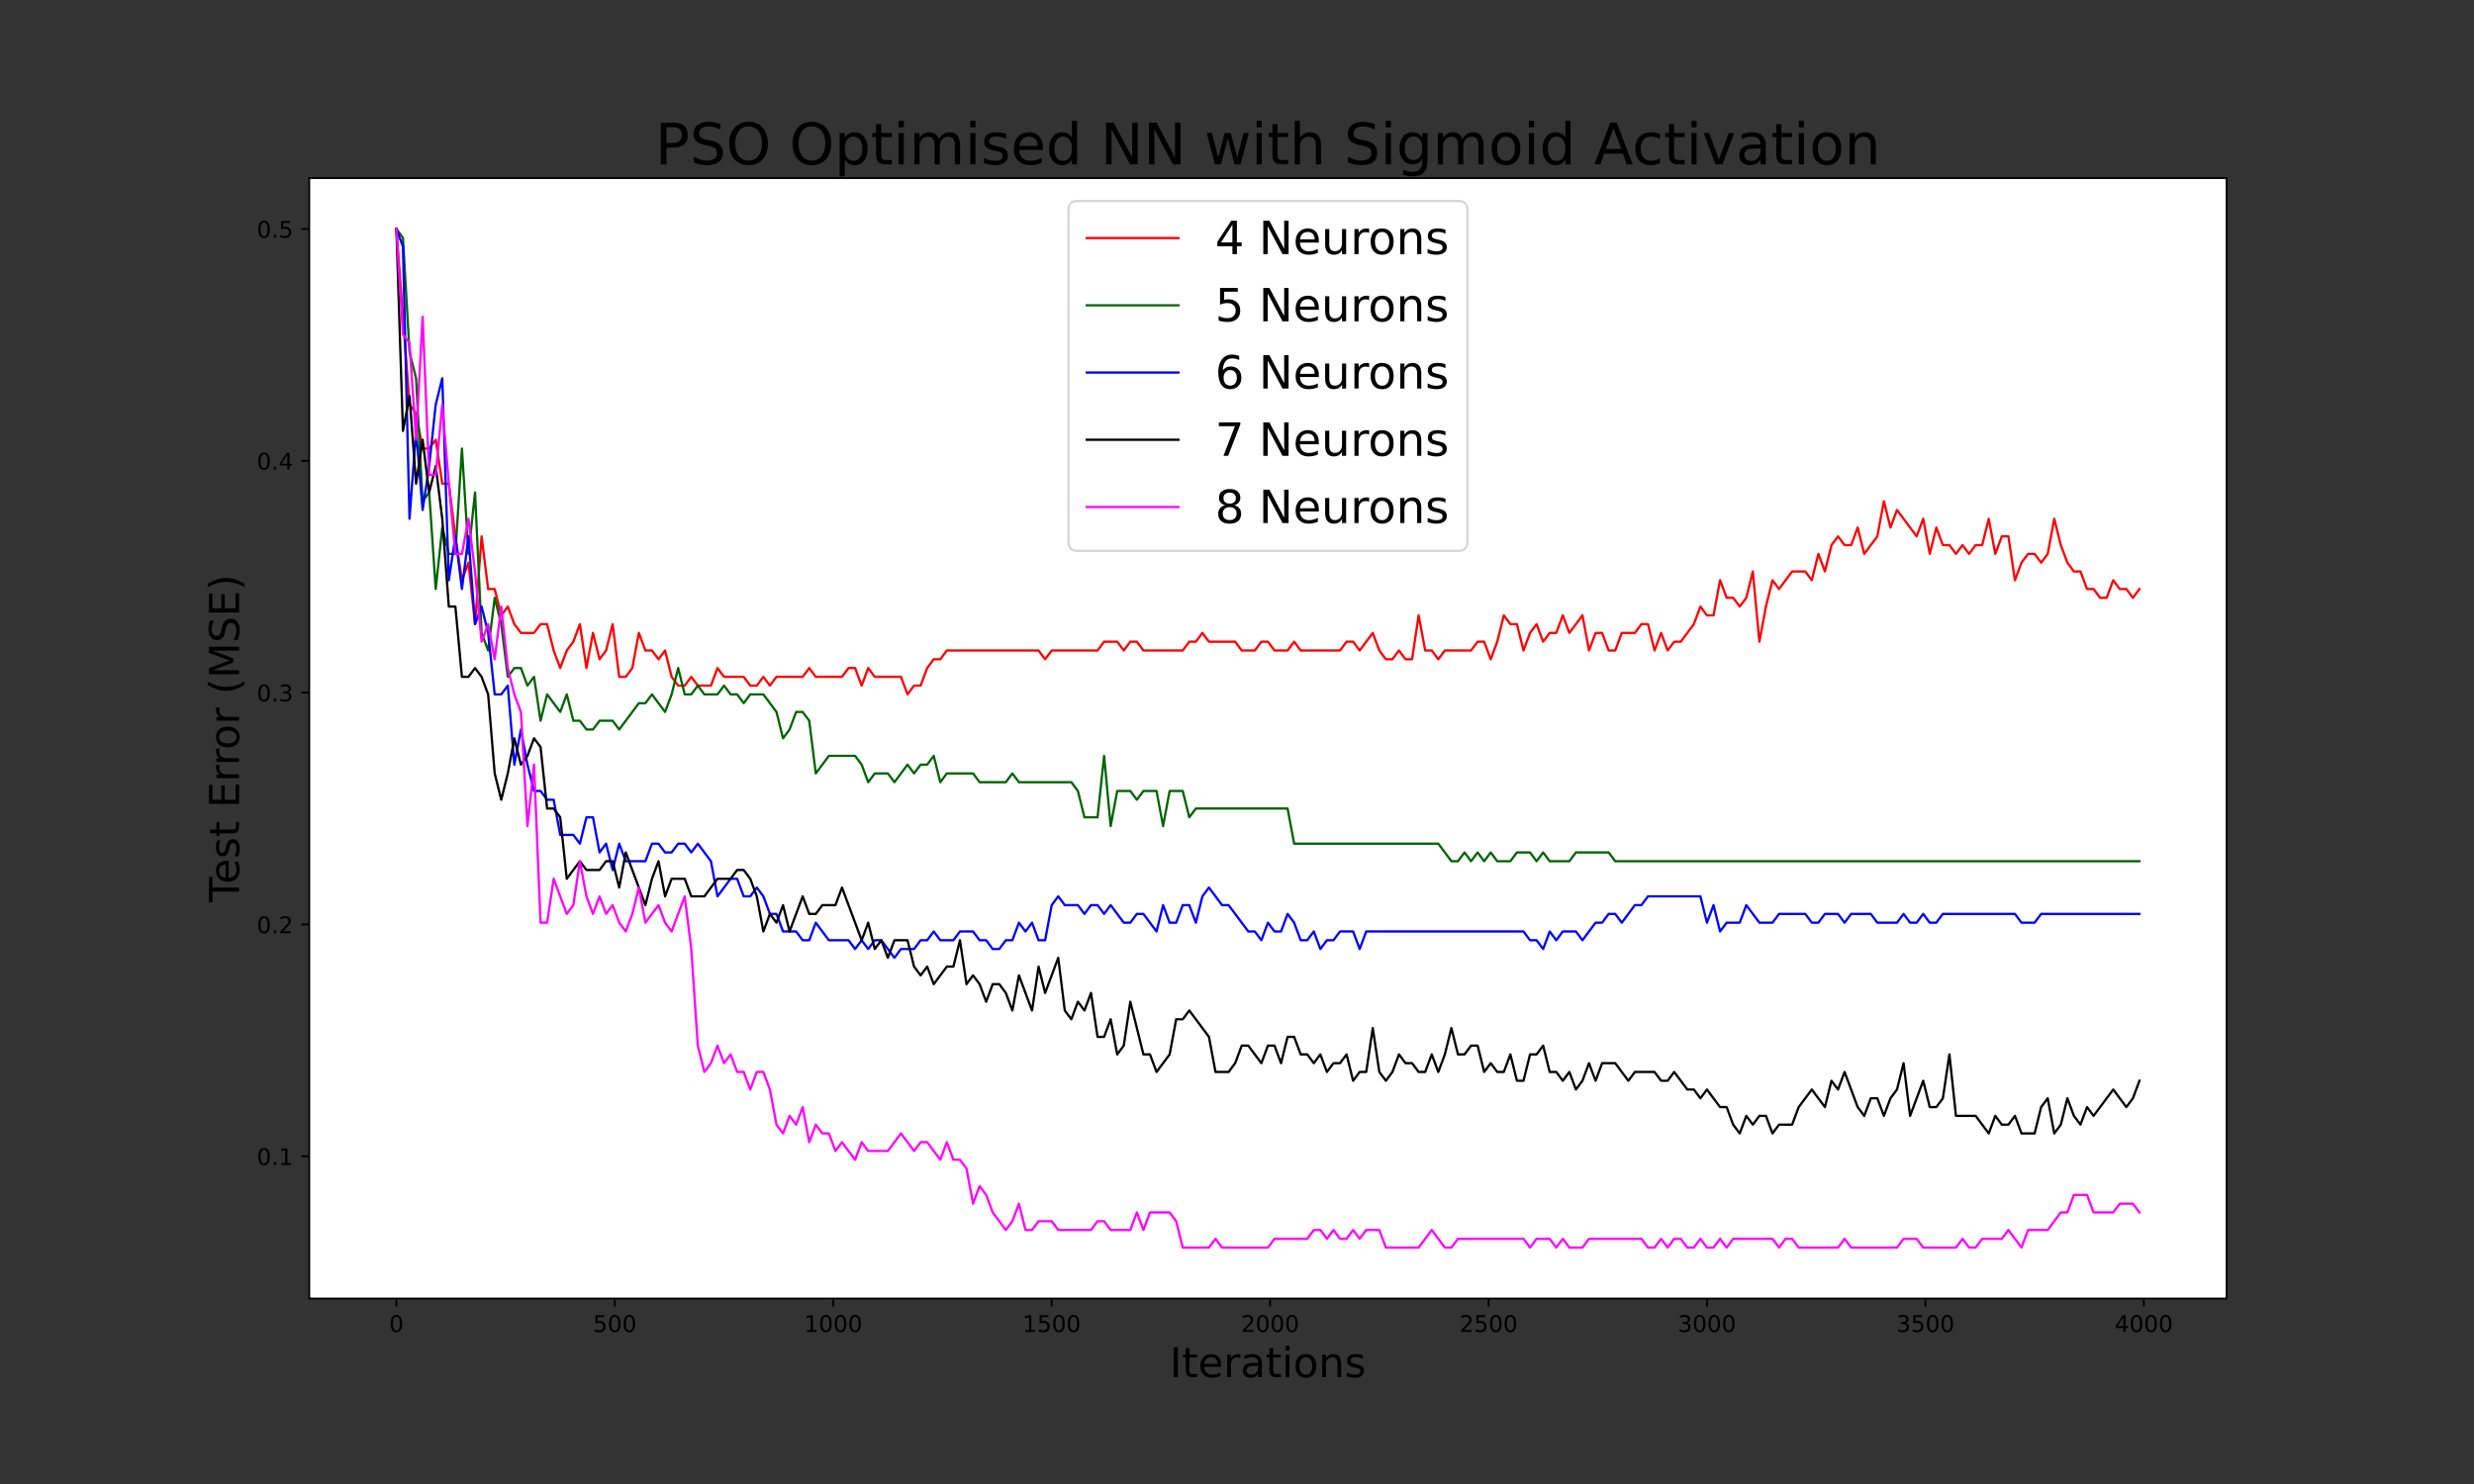 <?xml version="1.0" encoding="utf-8" standalone="no"?>
<!DOCTYPE svg PUBLIC "-//W3C//DTD SVG 1.1//EN"
  "http://www.w3.org/Graphics/SVG/1.1/DTD/svg11.dtd">
<!-- Created with matplotlib (https://matplotlib.org/) -->
<svg height="648pt" version="1.1" viewBox="0 0 1080 648" width="1080pt" xmlns="http://www.w3.org/2000/svg" xmlns:xlink="http://www.w3.org/1999/xlink">
 <rect x="0" y="0" width="1080" height="648" fill="#333333" stroke="none"/>
 <defs>
  <style type="text/css">*{stroke-linecap:butt;stroke-linejoin:round;}</style>
 </defs>
 <g id="figure_1">
  <g id="patch_1">
   <path d="M 0 648 
L 1080 648 
L 1080 0 
L 0 0 
z
" style="fill:none;"/>
  </g>
  <g id="axes_1">
   <g id="patch_2">
    <path d="M 135 567 
L 972 567 
L 972 77.76 
L 135 77.76 
z
" style="fill:#ffffff;"/>
   </g>
   <g id="matplotlib.axis_1">
    <g id="xtick_1">
     <g id="line2d_1">
      <defs>
       <path d="M 0 0 
L 0 3.5 
" id="m82412445c5" style="stroke:#000000;stroke-width:0.8;"/>
      </defs>
      <g>
       <use style="stroke:#000000;stroke-width:0.8;" x="173.045" xlink:href="#m82412445c5" y="567"/>
      </g>
     </g>
     <g id="text_1">
      <!-- 0 -->
      <g transform="translate(169.864 581.598)scale(0.1 -0.1)">
       <defs>
        <path d="M 31.781 66.406 
Q 24.172 66.406 20.328 58.906 
Q 16.5 51.422 16.5 36.375 
Q 16.5 21.391 20.328 13.891 
Q 24.172 6.391 31.781 6.391 
Q 39.453 6.391 43.281 13.891 
Q 47.125 21.391 47.125 36.375 
Q 47.125 51.422 43.281 58.906 
Q 39.453 66.406 31.781 66.406 
z
M 31.781 74.219 
Q 44.047 74.219 50.516 64.516 
Q 56.984 54.828 56.984 36.375 
Q 56.984 17.969 50.516 8.266 
Q 44.047 -1.422 31.781 -1.422 
Q 19.531 -1.422 13.062 8.266 
Q 6.594 17.969 6.594 36.375 
Q 6.594 54.828 13.062 64.516 
Q 19.531 74.219 31.781 74.219 
z
" id="DejaVuSans-48"/>
       </defs>
       <use xlink:href="#DejaVuSans-48"/>
      </g>
     </g>
    </g>
    <g id="xtick_2">
     <g id="line2d_2">
      <g>
       <use style="stroke:#000000;stroke-width:0.8;" x="268.397" xlink:href="#m82412445c5" y="567"/>
      </g>
     </g>
     <g id="text_2">
      <!-- 500 -->
      <g transform="translate(258.854 581.598)scale(0.1 -0.1)">
       <defs>
        <path d="M 10.797 72.906 
L 49.516 72.906 
L 49.516 64.594 
L 19.828 64.594 
L 19.828 46.734 
Q 21.969 47.469 24.109 47.828 
Q 26.266 48.188 28.422 48.188 
Q 40.625 48.188 47.75 41.5 
Q 54.891 34.812 54.891 23.391 
Q 54.891 11.625 47.562 5.094 
Q 40.234 -1.422 26.906 -1.422 
Q 22.312 -1.422 17.547 -0.641 
Q 12.797 0.141 7.719 1.703 
L 7.719 11.625 
Q 12.109 9.234 16.797 8.062 
Q 21.484 6.891 26.703 6.891 
Q 35.156 6.891 40.078 11.328 
Q 45.016 15.766 45.016 23.391 
Q 45.016 31 40.078 35.438 
Q 35.156 39.891 26.703 39.891 
Q 22.75 39.891 18.812 39.016 
Q 14.891 38.141 10.797 36.281 
z
" id="DejaVuSans-53"/>
       </defs>
       <use xlink:href="#DejaVuSans-53"/>
       <use x="63.623" xlink:href="#DejaVuSans-48"/>
       <use x="127.246" xlink:href="#DejaVuSans-48"/>
      </g>
     </g>
    </g>
    <g id="xtick_3">
     <g id="line2d_3">
      <g>
       <use style="stroke:#000000;stroke-width:0.8;" x="363.749" xlink:href="#m82412445c5" y="567"/>
      </g>
     </g>
     <g id="text_3">
      <!-- 1000 -->
      <g transform="translate(351.024 581.598)scale(0.1 -0.1)">
       <defs>
        <path d="M 12.406 8.297 
L 28.516 8.297 
L 28.516 63.922 
L 10.984 60.406 
L 10.984 69.391 
L 28.422 72.906 
L 38.281 72.906 
L 38.281 8.297 
L 54.391 8.297 
L 54.391 0 
L 12.406 0 
z
" id="DejaVuSans-49"/>
       </defs>
       <use xlink:href="#DejaVuSans-49"/>
       <use x="63.623" xlink:href="#DejaVuSans-48"/>
       <use x="127.246" xlink:href="#DejaVuSans-48"/>
       <use x="190.869" xlink:href="#DejaVuSans-48"/>
      </g>
     </g>
    </g>
    <g id="xtick_4">
     <g id="line2d_4">
      <g>
       <use style="stroke:#000000;stroke-width:0.8;" x="459.102" xlink:href="#m82412445c5" y="567"/>
      </g>
     </g>
     <g id="text_4">
      <!-- 1500 -->
      <g transform="translate(446.377 581.598)scale(0.1 -0.1)">
       <use xlink:href="#DejaVuSans-49"/>
       <use x="63.623" xlink:href="#DejaVuSans-53"/>
       <use x="127.246" xlink:href="#DejaVuSans-48"/>
       <use x="190.869" xlink:href="#DejaVuSans-48"/>
      </g>
     </g>
    </g>
    <g id="xtick_5">
     <g id="line2d_5">
      <g>
       <use style="stroke:#000000;stroke-width:0.8;" x="554.454" xlink:href="#m82412445c5" y="567"/>
      </g>
     </g>
     <g id="text_5">
      <!-- 2000 -->
      <g transform="translate(541.729 581.598)scale(0.1 -0.1)">
       <defs>
        <path d="M 19.188 8.297 
L 53.609 8.297 
L 53.609 0 
L 7.328 0 
L 7.328 8.297 
Q 12.938 14.109 22.625 23.891 
Q 32.328 33.688 34.812 36.531 
Q 39.547 41.844 41.422 45.531 
Q 43.312 49.219 43.312 52.781 
Q 43.312 58.594 39.234 62.25 
Q 35.156 65.922 28.609 65.922 
Q 23.969 65.922 18.812 64.312 
Q 13.672 62.703 7.812 59.422 
L 7.812 69.391 
Q 13.766 71.781 18.938 73 
Q 24.125 74.219 28.422 74.219 
Q 39.75 74.219 46.484 68.547 
Q 53.219 62.891 53.219 53.422 
Q 53.219 48.922 51.531 44.891 
Q 49.859 40.875 45.406 35.406 
Q 44.188 33.984 37.641 27.219 
Q 31.109 20.453 19.188 8.297 
z
" id="DejaVuSans-50"/>
       </defs>
       <use xlink:href="#DejaVuSans-50"/>
       <use x="63.623" xlink:href="#DejaVuSans-48"/>
       <use x="127.246" xlink:href="#DejaVuSans-48"/>
       <use x="190.869" xlink:href="#DejaVuSans-48"/>
      </g>
     </g>
    </g>
    <g id="xtick_6">
     <g id="line2d_6">
      <g>
       <use style="stroke:#000000;stroke-width:0.8;" x="649.806" xlink:href="#m82412445c5" y="567"/>
      </g>
     </g>
     <g id="text_6">
      <!-- 2500 -->
      <g transform="translate(637.081 581.598)scale(0.1 -0.1)">
       <use xlink:href="#DejaVuSans-50"/>
       <use x="63.623" xlink:href="#DejaVuSans-53"/>
       <use x="127.246" xlink:href="#DejaVuSans-48"/>
       <use x="190.869" xlink:href="#DejaVuSans-48"/>
      </g>
     </g>
    </g>
    <g id="xtick_7">
     <g id="line2d_7">
      <g>
       <use style="stroke:#000000;stroke-width:0.8;" x="745.158" xlink:href="#m82412445c5" y="567"/>
      </g>
     </g>
     <g id="text_7">
      <!-- 3000 -->
      <g transform="translate(732.433 581.598)scale(0.1 -0.1)">
       <defs>
        <path d="M 40.578 39.312 
Q 47.656 37.797 51.625 33 
Q 55.609 28.219 55.609 21.188 
Q 55.609 10.406 48.188 4.484 
Q 40.766 -1.422 27.094 -1.422 
Q 22.516 -1.422 17.656 -0.516 
Q 12.797 0.391 7.625 2.203 
L 7.625 11.719 
Q 11.719 9.328 16.594 8.109 
Q 21.484 6.891 26.812 6.891 
Q 36.078 6.891 40.938 10.547 
Q 45.797 14.203 45.797 21.188 
Q 45.797 27.641 41.281 31.266 
Q 36.766 34.906 28.719 34.906 
L 20.219 34.906 
L 20.219 43.016 
L 29.109 43.016 
Q 36.375 43.016 40.234 45.922 
Q 44.094 48.828 44.094 54.297 
Q 44.094 59.906 40.109 62.906 
Q 36.141 65.922 28.719 65.922 
Q 24.656 65.922 20.016 65.031 
Q 15.375 64.156 9.812 62.312 
L 9.812 71.094 
Q 15.438 72.656 20.344 73.438 
Q 25.25 74.219 29.594 74.219 
Q 40.828 74.219 47.359 69.109 
Q 53.906 64.016 53.906 55.328 
Q 53.906 49.266 50.438 45.094 
Q 46.969 40.922 40.578 39.312 
z
" id="DejaVuSans-51"/>
       </defs>
       <use xlink:href="#DejaVuSans-51"/>
       <use x="63.623" xlink:href="#DejaVuSans-48"/>
       <use x="127.246" xlink:href="#DejaVuSans-48"/>
       <use x="190.869" xlink:href="#DejaVuSans-48"/>
      </g>
     </g>
    </g>
    <g id="xtick_8">
     <g id="line2d_8">
      <g>
       <use style="stroke:#000000;stroke-width:0.8;" x="840.51" xlink:href="#m82412445c5" y="567"/>
      </g>
     </g>
     <g id="text_8">
      <!-- 3500 -->
      <g transform="translate(827.785 581.598)scale(0.1 -0.1)">
       <use xlink:href="#DejaVuSans-51"/>
       <use x="63.623" xlink:href="#DejaVuSans-53"/>
       <use x="127.246" xlink:href="#DejaVuSans-48"/>
       <use x="190.869" xlink:href="#DejaVuSans-48"/>
      </g>
     </g>
    </g>
    <g id="xtick_9">
     <g id="line2d_9">
      <g>
       <use style="stroke:#000000;stroke-width:0.8;" x="935.862" xlink:href="#m82412445c5" y="567"/>
      </g>
     </g>
     <g id="text_9">
      <!-- 4000 -->
      <g transform="translate(923.137 581.598)scale(0.1 -0.1)">
       <defs>
        <path d="M 37.797 64.312 
L 12.891 25.391 
L 37.797 25.391 
z
M 35.203 72.906 
L 47.609 72.906 
L 47.609 25.391 
L 58.016 25.391 
L 58.016 17.188 
L 47.609 17.188 
L 47.609 0 
L 37.797 0 
L 37.797 17.188 
L 4.891 17.188 
L 4.891 26.703 
z
" id="DejaVuSans-52"/>
       </defs>
       <use xlink:href="#DejaVuSans-52"/>
       <use x="63.623" xlink:href="#DejaVuSans-48"/>
       <use x="127.246" xlink:href="#DejaVuSans-48"/>
       <use x="190.869" xlink:href="#DejaVuSans-48"/>
      </g>
     </g>
    </g>
    <g id="text_10">
     <!-- Iterations -->
     <g transform="translate(510.636 601.355)scale(0.18 -0.18)">
      <defs>
       <path d="M 9.812 72.906 
L 19.672 72.906 
L 19.672 0 
L 9.812 0 
z
" id="DejaVuSans-73"/>
       <path d="M 18.312 70.219 
L 18.312 54.688 
L 36.812 54.688 
L 36.812 47.703 
L 18.312 47.703 
L 18.312 18.016 
Q 18.312 11.328 20.141 9.422 
Q 21.969 7.516 27.594 7.516 
L 36.812 7.516 
L 36.812 0 
L 27.594 0 
Q 17.188 0 13.234 3.875 
Q 9.281 7.766 9.281 18.016 
L 9.281 47.703 
L 2.688 47.703 
L 2.688 54.688 
L 9.281 54.688 
L 9.281 70.219 
z
" id="DejaVuSans-116"/>
       <path d="M 56.203 29.594 
L 56.203 25.203 
L 14.891 25.203 
Q 15.484 15.922 20.484 11.062 
Q 25.484 6.203 34.422 6.203 
Q 39.594 6.203 44.453 7.469 
Q 49.312 8.734 54.109 11.281 
L 54.109 2.781 
Q 49.266 0.734 44.188 -0.344 
Q 39.109 -1.422 33.891 -1.422 
Q 20.797 -1.422 13.156 6.188 
Q 5.516 13.812 5.516 26.812 
Q 5.516 40.234 12.766 48.109 
Q 20.016 56 32.328 56 
Q 43.359 56 49.781 48.891 
Q 56.203 41.797 56.203 29.594 
z
M 47.219 32.234 
Q 47.125 39.594 43.094 43.984 
Q 39.062 48.391 32.422 48.391 
Q 24.906 48.391 20.391 44.141 
Q 15.875 39.891 15.188 32.172 
z
" id="DejaVuSans-101"/>
       <path d="M 41.109 46.297 
Q 39.594 47.172 37.812 47.578 
Q 36.031 48 33.891 48 
Q 26.266 48 22.188 43.047 
Q 18.109 38.094 18.109 28.812 
L 18.109 0 
L 9.078 0 
L 9.078 54.688 
L 18.109 54.688 
L 18.109 46.188 
Q 20.953 51.172 25.484 53.578 
Q 30.031 56 36.531 56 
Q 37.453 56 38.578 55.875 
Q 39.703 55.766 41.062 55.516 
z
" id="DejaVuSans-114"/>
       <path d="M 34.281 27.484 
Q 23.391 27.484 19.188 25 
Q 14.984 22.516 14.984 16.5 
Q 14.984 11.719 18.141 8.906 
Q 21.297 6.109 26.703 6.109 
Q 34.188 6.109 38.703 11.406 
Q 43.219 16.703 43.219 25.484 
L 43.219 27.484 
z
M 52.203 31.203 
L 52.203 0 
L 43.219 0 
L 43.219 8.297 
Q 40.141 3.328 35.547 0.953 
Q 30.953 -1.422 24.312 -1.422 
Q 15.922 -1.422 10.953 3.297 
Q 6 8.016 6 15.922 
Q 6 25.141 12.172 29.828 
Q 18.359 34.516 30.609 34.516 
L 43.219 34.516 
L 43.219 35.406 
Q 43.219 41.609 39.141 45 
Q 35.062 48.391 27.688 48.391 
Q 23 48.391 18.547 47.266 
Q 14.109 46.141 10.016 43.891 
L 10.016 52.203 
Q 14.938 54.109 19.578 55.047 
Q 24.219 56 28.609 56 
Q 40.484 56 46.344 49.844 
Q 52.203 43.703 52.203 31.203 
z
" id="DejaVuSans-97"/>
       <path d="M 9.422 54.688 
L 18.406 54.688 
L 18.406 0 
L 9.422 0 
z
M 9.422 75.984 
L 18.406 75.984 
L 18.406 64.594 
L 9.422 64.594 
z
" id="DejaVuSans-105"/>
       <path d="M 30.609 48.391 
Q 23.391 48.391 19.188 42.75 
Q 14.984 37.109 14.984 27.297 
Q 14.984 17.484 19.156 11.844 
Q 23.344 6.203 30.609 6.203 
Q 37.797 6.203 41.984 11.859 
Q 46.188 17.531 46.188 27.297 
Q 46.188 37.016 41.984 42.703 
Q 37.797 48.391 30.609 48.391 
z
M 30.609 56 
Q 42.328 56 49.016 48.375 
Q 55.719 40.766 55.719 27.297 
Q 55.719 13.875 49.016 6.219 
Q 42.328 -1.422 30.609 -1.422 
Q 18.844 -1.422 12.172 6.219 
Q 5.516 13.875 5.516 27.297 
Q 5.516 40.766 12.172 48.375 
Q 18.844 56 30.609 56 
z
" id="DejaVuSans-111"/>
       <path d="M 54.891 33.016 
L 54.891 0 
L 45.906 0 
L 45.906 32.719 
Q 45.906 40.484 42.875 44.328 
Q 39.844 48.188 33.797 48.188 
Q 26.516 48.188 22.312 43.547 
Q 18.109 38.922 18.109 30.906 
L 18.109 0 
L 9.078 0 
L 9.078 54.688 
L 18.109 54.688 
L 18.109 46.188 
Q 21.344 51.125 25.703 53.562 
Q 30.078 56 35.797 56 
Q 45.219 56 50.047 50.172 
Q 54.891 44.344 54.891 33.016 
z
" id="DejaVuSans-110"/>
       <path d="M 44.281 53.078 
L 44.281 44.578 
Q 40.484 46.531 36.375 47.5 
Q 32.281 48.484 27.875 48.484 
Q 21.188 48.484 17.844 46.438 
Q 14.5 44.391 14.5 40.281 
Q 14.5 37.156 16.891 35.375 
Q 19.281 33.594 26.516 31.984 
L 29.594 31.297 
Q 39.156 29.25 43.188 25.516 
Q 47.219 21.781 47.219 15.094 
Q 47.219 7.469 41.188 3.016 
Q 35.156 -1.422 24.609 -1.422 
Q 20.219 -1.422 15.453 -0.562 
Q 10.688 0.297 5.422 2 
L 5.422 11.281 
Q 10.406 8.688 15.234 7.391 
Q 20.062 6.109 24.812 6.109 
Q 31.156 6.109 34.562 8.281 
Q 37.984 10.453 37.984 14.406 
Q 37.984 18.062 35.516 20.016 
Q 33.062 21.969 24.703 23.781 
L 21.578 24.516 
Q 13.234 26.266 9.516 29.906 
Q 5.812 33.547 5.812 39.891 
Q 5.812 47.609 11.281 51.797 
Q 16.75 56 26.812 56 
Q 31.781 56 36.172 55.266 
Q 40.578 54.547 44.281 53.078 
z
" id="DejaVuSans-115"/>
      </defs>
      <use xlink:href="#DejaVuSans-73"/>
      <use x="29.492" xlink:href="#DejaVuSans-116"/>
      <use x="68.701" xlink:href="#DejaVuSans-101"/>
      <use x="130.225" xlink:href="#DejaVuSans-114"/>
      <use x="171.338" xlink:href="#DejaVuSans-97"/>
      <use x="232.617" xlink:href="#DejaVuSans-116"/>
      <use x="271.826" xlink:href="#DejaVuSans-105"/>
      <use x="299.609" xlink:href="#DejaVuSans-111"/>
      <use x="360.791" xlink:href="#DejaVuSans-110"/>
      <use x="424.17" xlink:href="#DejaVuSans-115"/>
     </g>
    </g>
   </g>
   <g id="matplotlib.axis_2">
    <g id="ytick_1">
     <g id="line2d_10">
      <defs>
       <path d="M 0 0 
L -3.5 0 
" id="mb28e115cfa" style="stroke:#000000;stroke-width:0.8;"/>
      </defs>
      <g>
       <use style="stroke:#000000;stroke-width:0.8;" x="135" xlink:href="#mb28e115cfa" y="504.886"/>
      </g>
     </g>
     <g id="text_11">
      <!-- 0.1 -->
      <g transform="translate(112.097 508.686)scale(0.1 -0.1)">
       <defs>
        <path d="M 10.688 12.406 
L 21 12.406 
L 21 0 
L 10.688 0 
z
" id="DejaVuSans-46"/>
       </defs>
       <use xlink:href="#DejaVuSans-48"/>
       <use x="63.623" xlink:href="#DejaVuSans-46"/>
       <use x="95.41" xlink:href="#DejaVuSans-49"/>
      </g>
     </g>
    </g>
    <g id="ytick_2">
     <g id="line2d_11">
      <g>
       <use style="stroke:#000000;stroke-width:0.8;" x="135" xlink:href="#mb28e115cfa" y="403.664"/>
      </g>
     </g>
     <g id="text_12">
      <!-- 0.2 -->
      <g transform="translate(112.097 407.464)scale(0.1 -0.1)">
       <use xlink:href="#DejaVuSans-48"/>
       <use x="63.623" xlink:href="#DejaVuSans-46"/>
       <use x="95.41" xlink:href="#DejaVuSans-50"/>
      </g>
     </g>
    </g>
    <g id="ytick_3">
     <g id="line2d_12">
      <g>
       <use style="stroke:#000000;stroke-width:0.8;" x="135" xlink:href="#mb28e115cfa" y="302.442"/>
      </g>
     </g>
     <g id="text_13">
      <!-- 0.3 -->
      <g transform="translate(112.097 306.242)scale(0.1 -0.1)">
       <use xlink:href="#DejaVuSans-48"/>
       <use x="63.623" xlink:href="#DejaVuSans-46"/>
       <use x="95.41" xlink:href="#DejaVuSans-51"/>
      </g>
     </g>
    </g>
    <g id="ytick_4">
     <g id="line2d_13">
      <g>
       <use style="stroke:#000000;stroke-width:0.8;" x="135" xlink:href="#mb28e115cfa" y="201.22"/>
      </g>
     </g>
     <g id="text_14">
      <!-- 0.4 -->
      <g transform="translate(112.097 205.019)scale(0.1 -0.1)">
       <use xlink:href="#DejaVuSans-48"/>
       <use x="63.623" xlink:href="#DejaVuSans-46"/>
       <use x="95.41" xlink:href="#DejaVuSans-52"/>
      </g>
     </g>
    </g>
    <g id="ytick_5">
     <g id="line2d_14">
      <g>
       <use style="stroke:#000000;stroke-width:0.8;" x="135" xlink:href="#mb28e115cfa" y="99.998"/>
      </g>
     </g>
     <g id="text_15">
      <!-- 0.5 -->
      <g transform="translate(112.097 103.797)scale(0.1 -0.1)">
       <use xlink:href="#DejaVuSans-48"/>
       <use x="63.623" xlink:href="#DejaVuSans-46"/>
       <use x="95.41" xlink:href="#DejaVuSans-53"/>
      </g>
     </g>
    </g>
    <g id="text_16">
     <!-- Test Error (MSE) -->
     <g transform="translate(104.353 393.944)rotate(-90)scale(0.18 -0.18)">
      <defs>
       <path d="M -0.297 72.906 
L 61.375 72.906 
L 61.375 64.594 
L 35.5 64.594 
L 35.5 0 
L 25.594 0 
L 25.594 64.594 
L -0.297 64.594 
z
" id="DejaVuSans-84"/>
       <path id="DejaVuSans-32"/>
       <path d="M 9.812 72.906 
L 55.906 72.906 
L 55.906 64.594 
L 19.672 64.594 
L 19.672 43.016 
L 54.391 43.016 
L 54.391 34.719 
L 19.672 34.719 
L 19.672 8.297 
L 56.781 8.297 
L 56.781 0 
L 9.812 0 
z
" id="DejaVuSans-69"/>
       <path d="M 31 75.875 
Q 24.469 64.656 21.281 53.656 
Q 18.109 42.672 18.109 31.391 
Q 18.109 20.125 21.312 9.062 
Q 24.516 -2 31 -13.188 
L 23.188 -13.188 
Q 15.875 -1.703 12.234 9.375 
Q 8.594 20.453 8.594 31.391 
Q 8.594 42.281 12.203 53.312 
Q 15.828 64.359 23.188 75.875 
z
" id="DejaVuSans-40"/>
       <path d="M 9.812 72.906 
L 24.516 72.906 
L 43.109 23.297 
L 61.812 72.906 
L 76.516 72.906 
L 76.516 0 
L 66.891 0 
L 66.891 64.016 
L 48.094 14.016 
L 38.188 14.016 
L 19.391 64.016 
L 19.391 0 
L 9.812 0 
z
" id="DejaVuSans-77"/>
       <path d="M 53.516 70.516 
L 53.516 60.891 
Q 47.906 63.578 42.922 64.891 
Q 37.938 66.219 33.297 66.219 
Q 25.25 66.219 20.875 63.094 
Q 16.5 59.969 16.5 54.203 
Q 16.5 49.359 19.406 46.891 
Q 22.312 44.438 30.422 42.922 
L 36.375 41.703 
Q 47.406 39.594 52.656 34.297 
Q 57.906 29 57.906 20.125 
Q 57.906 9.516 50.797 4.047 
Q 43.703 -1.422 29.984 -1.422 
Q 24.812 -1.422 18.969 -0.25 
Q 13.141 0.922 6.891 3.219 
L 6.891 13.375 
Q 12.891 10.016 18.656 8.297 
Q 24.422 6.594 29.984 6.594 
Q 38.422 6.594 43.016 9.906 
Q 47.609 13.234 47.609 19.391 
Q 47.609 24.75 44.312 27.781 
Q 41.016 30.812 33.5 32.328 
L 27.484 33.5 
Q 16.453 35.688 11.516 40.375 
Q 6.594 45.062 6.594 53.422 
Q 6.594 63.094 13.406 68.656 
Q 20.219 74.219 32.172 74.219 
Q 37.312 74.219 42.625 73.281 
Q 47.953 72.359 53.516 70.516 
z
" id="DejaVuSans-83"/>
       <path d="M 8.016 75.875 
L 15.828 75.875 
Q 23.141 64.359 26.781 53.312 
Q 30.422 42.281 30.422 31.391 
Q 30.422 20.453 26.781 9.375 
Q 23.141 -1.703 15.828 -13.188 
L 8.016 -13.188 
Q 14.5 -2 17.703 9.062 
Q 20.906 20.125 20.906 31.391 
Q 20.906 42.672 17.703 53.656 
Q 14.5 64.656 8.016 75.875 
z
" id="DejaVuSans-41"/>
      </defs>
      <use xlink:href="#DejaVuSans-84"/>
      <use x="44.084" xlink:href="#DejaVuSans-101"/>
      <use x="105.607" xlink:href="#DejaVuSans-115"/>
      <use x="157.707" xlink:href="#DejaVuSans-116"/>
      <use x="196.916" xlink:href="#DejaVuSans-32"/>
      <use x="228.703" xlink:href="#DejaVuSans-69"/>
      <use x="291.887" xlink:href="#DejaVuSans-114"/>
      <use x="331.25" xlink:href="#DejaVuSans-114"/>
      <use x="370.113" xlink:href="#DejaVuSans-111"/>
      <use x="431.295" xlink:href="#DejaVuSans-114"/>
      <use x="472.408" xlink:href="#DejaVuSans-32"/>
      <use x="504.195" xlink:href="#DejaVuSans-40"/>
      <use x="543.209" xlink:href="#DejaVuSans-77"/>
      <use x="629.488" xlink:href="#DejaVuSans-83"/>
      <use x="692.965" xlink:href="#DejaVuSans-69"/>
      <use x="756.148" xlink:href="#DejaVuSans-41"/>
     </g>
    </g>
   </g>
   <g id="line2d_15">
    <path clip-path="url(#p830298031b)" d="M 173.045 99.998 
L 178.767 176.682 
L 181.627 180.516 
L 184.488 195.852 
L 187.348 195.852 
L 190.209 192.018 
L 193.069 211.189 
L 195.93 211.189 
L 198.79 234.194 
L 201.651 253.365 
L 204.512 245.697 
L 207.372 272.536 
L 210.233 234.194 
L 213.093 257.199 
L 215.954 257.199 
L 218.814 268.702 
L 221.675 264.867 
L 224.536 272.536 
L 227.396 276.37 
L 233.117 276.37 
L 235.978 272.536 
L 238.838 272.536 
L 241.699 284.038 
L 244.559 291.707 
L 247.42 284.038 
L 250.281 280.204 
L 253.141 272.536 
L 256.002 291.707 
L 258.862 276.37 
L 261.723 287.872 
L 264.583 284.038 
L 267.444 272.536 
L 270.305 295.541 
L 273.165 295.541 
L 276.026 291.707 
L 278.886 276.37 
L 281.747 284.038 
L 284.607 284.038 
L 287.468 287.872 
L 290.328 284.038 
L 293.189 295.541 
L 296.05 299.375 
L 298.91 299.375 
L 301.771 295.541 
L 304.631 299.375 
L 310.352 299.375 
L 313.213 291.707 
L 316.073 295.541 
L 324.655 295.541 
L 327.516 299.375 
L 330.376 299.375 
L 333.237 295.541 
L 336.097 299.375 
L 338.958 295.541 
L 350.4 295.541 
L 353.261 291.707 
L 356.121 295.541 
L 367.564 295.541 
L 370.424 291.707 
L 373.285 291.707 
L 376.145 299.375 
L 379.006 291.707 
L 381.866 295.541 
L 393.309 295.541 
L 396.169 303.209 
L 399.03 299.375 
L 401.89 299.375 
L 404.751 291.707 
L 407.611 287.872 
L 410.472 287.872 
L 413.333 284.038 
L 453.38 284.038 
L 456.241 287.872 
L 459.102 284.038 
L 479.125 284.038 
L 481.986 280.204 
L 487.707 280.204 
L 490.568 284.038 
L 493.428 280.204 
L 496.289 280.204 
L 499.149 284.038 
L 516.313 284.038 
L 519.173 280.204 
L 522.034 280.204 
L 524.894 276.37 
L 527.755 280.204 
L 539.197 280.204 
L 542.058 284.038 
L 547.779 284.038 
L 550.639 280.204 
L 553.5 280.204 
L 556.361 284.038 
L 562.082 284.038 
L 564.942 280.204 
L 567.803 284.038 
L 584.966 284.038 
L 587.827 280.204 
L 590.687 280.204 
L 593.548 284.038 
L 599.269 276.37 
L 602.13 284.038 
L 604.99 287.872 
L 607.851 287.872 
L 610.711 284.038 
L 613.572 287.872 
L 616.432 287.872 
L 619.293 268.702 
L 622.153 284.038 
L 625.014 284.038 
L 627.875 287.872 
L 630.735 284.038 
L 642.177 284.038 
L 645.038 280.204 
L 647.898 280.204 
L 650.759 287.872 
L 653.62 280.204 
L 656.48 268.702 
L 659.341 272.536 
L 662.201 272.536 
L 665.062 284.038 
L 667.922 276.37 
L 670.783 272.536 
L 673.644 280.204 
L 676.504 276.37 
L 679.365 276.37 
L 682.225 268.702 
L 685.086 276.37 
L 690.807 268.702 
L 693.667 284.038 
L 696.528 276.37 
L 699.389 276.37 
L 702.249 284.038 
L 705.11 284.038 
L 707.97 276.37 
L 713.691 276.37 
L 716.552 272.536 
L 719.413 272.536 
L 722.273 284.038 
L 725.134 276.37 
L 727.994 284.038 
L 730.855 280.204 
L 733.715 280.204 
L 739.436 272.536 
L 742.297 264.867 
L 745.158 268.702 
L 748.018 268.702 
L 750.879 253.365 
L 753.739 261.033 
L 756.6 261.033 
L 759.46 264.867 
L 762.321 261.033 
L 765.181 249.531 
L 768.042 280.204 
L 770.903 264.867 
L 773.763 253.365 
L 776.624 257.199 
L 782.345 249.531 
L 788.066 249.531 
L 790.927 253.365 
L 793.787 241.862 
L 796.648 249.531 
L 799.508 238.028 
L 802.369 234.194 
L 805.229 238.028 
L 808.09 238.028 
L 810.95 230.36 
L 813.811 241.862 
L 819.532 234.194 
L 822.393 218.857 
L 825.253 230.36 
L 828.114 222.692 
L 836.695 234.194 
L 839.556 226.526 
L 842.417 241.862 
L 845.277 230.36 
L 848.138 238.028 
L 850.998 238.028 
L 853.859 241.862 
L 856.719 238.028 
L 859.58 241.862 
L 862.441 238.028 
L 865.301 238.028 
L 868.162 226.526 
L 871.022 241.862 
L 873.883 234.194 
L 876.743 234.194 
L 879.604 253.365 
L 882.464 245.697 
L 885.325 241.862 
L 888.186 241.862 
L 891.046 245.697 
L 893.907 241.862 
L 896.767 226.526 
L 899.628 238.028 
L 902.488 245.697 
L 905.349 249.531 
L 908.21 249.531 
L 911.07 257.199 
L 913.931 257.199 
L 916.791 261.033 
L 919.652 261.033 
L 922.512 253.365 
L 925.373 257.199 
L 928.233 257.199 
L 931.094 261.033 
L 933.955 257.199 
L 933.955 257.199 
" style="fill:none;stroke:#ff0000;stroke-linecap:square;"/>
   </g>
   <g id="line2d_16">
    <path clip-path="url(#p830298031b)" d="M 173.045 99.998 
L 175.906 103.832 
L 178.767 153.677 
L 181.627 165.179 
L 184.488 218.857 
L 187.348 215.023 
L 190.209 257.199 
L 193.069 230.36 
L 195.93 241.862 
L 198.79 241.862 
L 201.651 195.852 
L 204.512 241.862 
L 207.372 215.023 
L 210.233 276.37 
L 213.093 284.038 
L 215.954 261.033 
L 218.814 272.536 
L 221.675 295.541 
L 224.536 291.707 
L 227.396 291.707 
L 230.257 299.375 
L 233.117 295.541 
L 235.978 314.712 
L 238.838 303.209 
L 244.559 310.877 
L 247.42 303.209 
L 250.281 314.712 
L 253.141 314.712 
L 256.002 318.546 
L 258.862 318.546 
L 261.723 314.712 
L 267.444 314.712 
L 270.305 318.546 
L 278.886 307.043 
L 281.747 307.043 
L 284.607 303.209 
L 290.328 310.877 
L 293.189 303.209 
L 296.05 291.707 
L 298.91 303.209 
L 301.771 303.209 
L 304.631 299.375 
L 307.492 303.209 
L 313.213 303.209 
L 316.073 299.375 
L 318.934 303.209 
L 321.795 303.209 
L 324.655 307.043 
L 327.516 303.209 
L 333.237 303.209 
L 338.958 310.877 
L 341.819 322.38 
L 344.679 318.546 
L 347.54 310.877 
L 350.4 310.877 
L 353.261 314.712 
L 356.121 337.717 
L 361.842 330.048 
L 373.285 330.048 
L 376.145 333.883 
L 379.006 341.551 
L 381.866 337.717 
L 387.587 337.717 
L 390.448 341.551 
L 396.169 333.883 
L 399.03 337.717 
L 401.89 333.883 
L 404.751 333.883 
L 407.611 330.048 
L 410.472 341.551 
L 413.333 337.717 
L 424.775 337.717 
L 427.635 341.551 
L 439.078 341.551 
L 441.938 337.717 
L 444.799 341.551 
L 467.683 341.551 
L 470.544 345.385 
L 473.404 356.888 
L 479.125 356.888 
L 481.986 330.048 
L 484.847 360.722 
L 487.707 345.385 
L 493.428 345.385 
L 496.289 349.219 
L 499.149 345.385 
L 504.87 345.385 
L 507.731 360.722 
L 510.592 345.385 
L 516.313 345.385 
L 519.173 356.888 
L 522.034 353.053 
L 562.082 353.053 
L 564.942 368.39 
L 627.875 368.39 
L 633.596 376.058 
L 636.456 376.058 
L 639.317 372.224 
L 642.177 376.058 
L 645.038 372.224 
L 647.898 376.058 
L 650.759 372.224 
L 653.62 376.058 
L 659.341 376.058 
L 662.201 372.224 
L 667.922 372.224 
L 670.783 376.058 
L 673.644 372.224 
L 676.504 376.058 
L 685.086 376.058 
L 687.946 372.224 
L 702.249 372.224 
L 705.11 376.058 
L 933.955 376.058 
L 933.955 376.058 
" style="fill:none;stroke:#006400;stroke-linecap:square;"/>
   </g>
   <g id="line2d_17">
    <path clip-path="url(#p830298031b)" d="M 173.045 99.998 
L 175.906 107.667 
L 178.767 226.526 
L 181.627 188.184 
L 184.488 222.692 
L 187.348 203.521 
L 190.209 176.682 
L 193.069 165.179 
L 195.93 253.365 
L 198.79 234.194 
L 201.651 257.199 
L 204.512 234.194 
L 207.372 272.536 
L 210.233 264.867 
L 213.093 276.37 
L 215.954 303.209 
L 218.814 303.209 
L 221.675 299.375 
L 224.536 333.883 
L 227.396 318.546 
L 230.257 333.883 
L 233.117 345.385 
L 235.978 345.385 
L 238.838 349.219 
L 241.699 349.219 
L 244.559 364.556 
L 250.281 364.556 
L 253.141 368.39 
L 256.002 356.888 
L 258.862 356.888 
L 261.723 372.224 
L 264.583 368.39 
L 267.444 379.893 
L 270.305 368.39 
L 273.165 376.058 
L 281.747 376.058 
L 284.607 368.39 
L 287.468 368.39 
L 290.328 372.224 
L 293.189 372.224 
L 296.05 368.39 
L 298.91 368.39 
L 301.771 372.224 
L 304.631 368.39 
L 310.352 376.058 
L 313.213 391.395 
L 318.934 383.727 
L 321.795 383.727 
L 324.655 391.395 
L 327.516 391.395 
L 330.376 387.561 
L 333.237 391.395 
L 336.097 399.063 
L 338.958 399.063 
L 341.819 406.732 
L 347.54 406.732 
L 350.4 410.566 
L 353.261 410.566 
L 356.121 402.898 
L 361.842 410.566 
L 370.424 410.566 
L 373.285 414.4 
L 376.145 410.566 
L 379.006 414.4 
L 381.866 410.566 
L 384.727 410.566 
L 390.448 418.234 
L 393.309 414.4 
L 399.03 414.4 
L 401.89 410.566 
L 404.751 410.566 
L 407.611 406.732 
L 410.472 410.566 
L 416.193 410.566 
L 419.054 406.732 
L 424.775 406.732 
L 427.635 410.566 
L 430.496 410.566 
L 433.356 414.4 
L 436.217 414.4 
L 439.078 410.566 
L 441.938 410.566 
L 444.799 402.898 
L 447.659 406.732 
L 450.52 402.898 
L 453.38 410.566 
L 456.241 410.566 
L 459.102 395.229 
L 461.962 391.395 
L 464.823 395.229 
L 470.544 395.229 
L 473.404 399.063 
L 476.265 395.229 
L 479.125 395.229 
L 481.986 399.063 
L 484.847 395.229 
L 490.568 402.898 
L 493.428 402.898 
L 496.289 399.063 
L 499.149 399.063 
L 504.87 406.732 
L 507.731 395.229 
L 510.592 402.898 
L 513.452 402.898 
L 516.313 395.229 
L 519.173 395.229 
L 522.034 402.898 
L 524.894 391.395 
L 527.755 387.561 
L 533.476 395.229 
L 536.337 395.229 
L 544.918 406.732 
L 547.779 406.732 
L 550.639 410.566 
L 553.5 402.898 
L 556.361 406.732 
L 559.221 406.732 
L 562.082 399.063 
L 564.942 402.898 
L 567.803 410.566 
L 570.663 410.566 
L 573.524 406.732 
L 576.384 414.4 
L 579.245 410.566 
L 582.106 410.566 
L 584.966 406.732 
L 590.687 406.732 
L 593.548 414.4 
L 596.408 406.732 
L 665.062 406.732 
L 667.922 410.566 
L 670.783 410.566 
L 673.644 414.4 
L 676.504 406.732 
L 679.365 410.566 
L 682.225 406.732 
L 687.946 406.732 
L 690.807 410.566 
L 696.528 402.898 
L 699.389 402.898 
L 702.249 399.063 
L 705.11 399.063 
L 707.97 402.898 
L 713.691 395.229 
L 716.552 395.229 
L 719.413 391.395 
L 742.297 391.395 
L 745.158 402.898 
L 748.018 395.229 
L 750.879 406.732 
L 753.739 402.898 
L 759.46 402.898 
L 762.321 395.229 
L 768.042 402.898 
L 773.763 402.898 
L 776.624 399.063 
L 788.066 399.063 
L 790.927 402.898 
L 793.787 402.898 
L 796.648 399.063 
L 802.369 399.063 
L 805.229 402.898 
L 808.09 399.063 
L 816.672 399.063 
L 819.532 402.898 
L 828.114 402.898 
L 830.974 399.063 
L 833.835 402.898 
L 836.695 402.898 
L 839.556 399.063 
L 842.417 402.898 
L 845.277 402.898 
L 848.138 399.063 
L 879.604 399.063 
L 882.464 402.898 
L 888.186 402.898 
L 891.046 399.063 
L 933.955 399.063 
L 933.955 399.063 
" style="fill:none;stroke:#0000ff;stroke-linecap:square;"/>
   </g>
   <g id="line2d_18">
    <path clip-path="url(#p830298031b)" d="M 173.045 99.998 
L 175.906 188.184 
L 178.767 172.847 
L 181.627 211.189 
L 184.488 192.018 
L 187.348 215.023 
L 190.209 203.521 
L 193.069 226.526 
L 195.93 264.867 
L 198.79 264.867 
L 201.651 295.541 
L 204.512 295.541 
L 207.372 291.707 
L 210.233 295.541 
L 213.093 303.209 
L 215.954 337.717 
L 218.814 349.219 
L 221.675 337.717 
L 224.536 322.38 
L 227.396 333.883 
L 230.257 330.048 
L 233.117 322.38 
L 235.978 326.214 
L 238.838 353.053 
L 241.699 353.053 
L 244.559 356.888 
L 247.42 383.727 
L 253.141 376.058 
L 256.002 379.893 
L 261.723 379.893 
L 264.583 376.058 
L 267.444 376.058 
L 270.305 387.561 
L 273.165 372.224 
L 281.747 395.229 
L 284.607 383.727 
L 287.468 376.058 
L 290.328 391.395 
L 293.189 383.727 
L 298.91 383.727 
L 301.771 391.395 
L 307.492 391.395 
L 313.213 383.727 
L 318.934 383.727 
L 321.795 379.893 
L 324.655 379.893 
L 327.516 383.727 
L 330.376 391.395 
L 333.237 406.732 
L 336.097 399.063 
L 338.958 402.898 
L 341.819 395.229 
L 344.679 406.732 
L 350.4 391.395 
L 353.261 399.063 
L 356.121 399.063 
L 358.982 395.229 
L 364.703 395.229 
L 367.564 387.561 
L 376.145 410.566 
L 379.006 402.898 
L 381.866 414.4 
L 384.727 410.566 
L 387.587 418.234 
L 390.448 410.566 
L 396.169 410.566 
L 399.03 422.068 
L 401.89 425.903 
L 404.751 422.068 
L 407.611 429.737 
L 413.333 422.068 
L 416.193 422.068 
L 419.054 410.566 
L 421.914 429.737 
L 424.775 425.903 
L 427.635 429.737 
L 430.496 437.405 
L 433.356 429.737 
L 436.217 429.737 
L 439.078 433.571 
L 441.938 441.239 
L 444.799 425.903 
L 450.52 441.239 
L 453.38 422.068 
L 456.241 433.571 
L 461.962 418.234 
L 464.823 441.239 
L 467.683 445.073 
L 470.544 437.405 
L 473.404 441.239 
L 476.265 433.571 
L 479.125 452.742 
L 481.986 452.742 
L 484.847 445.073 
L 487.707 460.41 
L 490.568 456.576 
L 493.428 437.405 
L 499.149 460.41 
L 502.01 460.41 
L 504.87 468.078 
L 510.592 460.41 
L 513.452 445.073 
L 516.313 445.073 
L 519.173 441.239 
L 527.755 452.742 
L 530.616 468.078 
L 536.337 468.078 
L 539.197 464.244 
L 542.058 456.576 
L 544.918 456.576 
L 550.639 464.244 
L 553.5 456.576 
L 556.361 456.576 
L 559.221 464.244 
L 562.082 452.742 
L 564.942 452.742 
L 567.803 460.41 
L 570.663 460.41 
L 573.524 464.244 
L 576.384 460.41 
L 579.245 468.078 
L 582.106 464.244 
L 584.966 464.244 
L 587.827 460.41 
L 590.687 471.913 
L 593.548 468.078 
L 596.408 468.078 
L 599.269 448.908 
L 602.13 468.078 
L 604.99 471.913 
L 607.851 468.078 
L 610.711 460.41 
L 613.572 464.244 
L 616.432 464.244 
L 619.293 468.078 
L 622.153 468.078 
L 625.014 460.41 
L 627.875 468.078 
L 630.735 460.41 
L 633.596 448.908 
L 636.456 460.41 
L 639.317 460.41 
L 642.177 456.576 
L 645.038 456.576 
L 647.898 468.078 
L 650.759 464.244 
L 653.62 468.078 
L 656.48 468.078 
L 659.341 460.41 
L 662.201 471.913 
L 665.062 471.913 
L 667.922 460.41 
L 670.783 460.41 
L 673.644 456.576 
L 676.504 468.078 
L 679.365 468.078 
L 682.225 471.913 
L 685.086 468.078 
L 687.946 475.747 
L 690.807 471.913 
L 693.667 464.244 
L 696.528 471.913 
L 699.389 464.244 
L 705.11 464.244 
L 710.831 471.913 
L 713.691 468.078 
L 722.273 468.078 
L 725.134 471.913 
L 727.994 471.913 
L 730.855 468.078 
L 736.576 475.747 
L 739.436 475.747 
L 742.297 479.581 
L 745.158 475.747 
L 750.879 483.415 
L 753.739 483.415 
L 756.6 491.083 
L 759.46 494.918 
L 762.321 487.249 
L 765.181 491.083 
L 768.042 487.249 
L 770.903 487.249 
L 773.763 494.918 
L 776.624 491.083 
L 782.345 491.083 
L 785.205 483.415 
L 790.927 475.747 
L 796.648 483.415 
L 799.508 471.913 
L 802.369 475.747 
L 805.229 468.078 
L 810.95 483.415 
L 813.811 487.249 
L 816.672 479.581 
L 819.532 479.581 
L 822.393 487.249 
L 825.253 479.581 
L 828.114 475.747 
L 830.974 464.244 
L 833.835 487.249 
L 839.556 471.913 
L 842.417 483.415 
L 845.277 483.415 
L 848.138 479.581 
L 850.998 460.41 
L 853.859 487.249 
L 862.441 487.249 
L 868.162 494.918 
L 871.022 487.249 
L 873.883 491.083 
L 876.743 491.083 
L 879.604 487.249 
L 882.464 494.918 
L 888.186 494.918 
L 891.046 483.415 
L 893.907 479.581 
L 896.767 494.918 
L 899.628 491.083 
L 902.488 479.581 
L 905.349 487.249 
L 908.21 491.083 
L 911.07 483.415 
L 913.931 487.249 
L 922.512 475.747 
L 928.233 483.415 
L 931.094 479.581 
L 933.955 471.913 
L 933.955 471.913 
" style="fill:none;stroke:#000000;stroke-linecap:square;"/>
   </g>
   <g id="line2d_19">
    <path clip-path="url(#p830298031b)" d="M 173.045 99.998 
L 175.906 146.008 
L 178.767 149.842 
L 181.627 192.018 
L 184.488 138.34 
L 187.348 207.355 
L 190.209 207.355 
L 193.069 176.682 
L 195.93 211.189 
L 198.79 241.862 
L 201.651 241.862 
L 204.512 226.526 
L 207.372 249.531 
L 210.233 280.204 
L 213.093 272.536 
L 215.954 287.872 
L 218.814 264.867 
L 221.675 291.707 
L 224.536 303.209 
L 227.396 310.877 
L 230.257 360.722 
L 233.117 333.883 
L 235.978 402.898 
L 238.838 402.898 
L 241.699 383.727 
L 247.42 399.063 
L 250.281 395.229 
L 253.141 376.058 
L 256.002 391.395 
L 258.862 399.063 
L 261.723 391.395 
L 264.583 399.063 
L 267.444 395.229 
L 270.305 402.898 
L 273.165 406.732 
L 276.026 399.063 
L 278.886 387.561 
L 281.747 402.898 
L 287.468 395.229 
L 290.328 402.898 
L 293.189 406.732 
L 298.91 391.395 
L 301.771 414.4 
L 304.631 456.576 
L 307.492 468.078 
L 310.352 464.244 
L 313.213 456.576 
L 316.073 464.244 
L 318.934 460.41 
L 321.795 468.078 
L 324.655 468.078 
L 327.516 475.747 
L 330.376 468.078 
L 333.237 468.078 
L 336.097 475.747 
L 338.958 491.083 
L 341.819 494.918 
L 344.679 487.249 
L 347.54 491.083 
L 350.4 483.415 
L 353.261 498.752 
L 356.121 491.083 
L 358.982 494.918 
L 361.842 494.918 
L 364.703 502.586 
L 367.564 498.752 
L 373.285 506.42 
L 376.145 498.752 
L 379.006 502.586 
L 387.587 502.586 
L 393.309 494.918 
L 399.03 502.586 
L 401.89 498.752 
L 404.751 498.752 
L 410.472 506.42 
L 413.333 498.752 
L 416.193 506.42 
L 419.054 506.42 
L 421.914 510.254 
L 424.775 525.591 
L 427.635 517.923 
L 430.496 521.757 
L 433.356 529.425 
L 439.078 537.093 
L 441.938 533.259 
L 444.799 525.591 
L 447.659 537.093 
L 450.52 537.093 
L 453.38 533.259 
L 459.102 533.259 
L 461.962 537.093 
L 476.265 537.093 
L 479.125 533.259 
L 481.986 533.259 
L 484.847 537.093 
L 493.428 537.093 
L 496.289 529.425 
L 499.149 537.093 
L 502.01 529.425 
L 510.592 529.425 
L 513.452 533.259 
L 516.313 544.762 
L 527.755 544.762 
L 530.616 540.928 
L 533.476 544.762 
L 553.5 544.762 
L 556.361 540.928 
L 570.663 540.928 
L 573.524 537.093 
L 576.384 537.093 
L 579.245 540.928 
L 582.106 537.093 
L 584.966 540.928 
L 587.827 540.928 
L 590.687 537.093 
L 593.548 540.928 
L 596.408 537.093 
L 602.13 537.093 
L 604.99 544.762 
L 619.293 544.762 
L 625.014 537.093 
L 630.735 544.762 
L 633.596 544.762 
L 636.456 540.928 
L 665.062 540.928 
L 667.922 544.762 
L 670.783 540.928 
L 676.504 540.928 
L 679.365 544.762 
L 682.225 540.928 
L 685.086 544.762 
L 690.807 544.762 
L 693.667 540.928 
L 716.552 540.928 
L 719.413 544.762 
L 722.273 544.762 
L 725.134 540.928 
L 727.994 544.762 
L 730.855 540.928 
L 733.715 540.928 
L 736.576 544.762 
L 739.436 544.762 
L 742.297 540.928 
L 745.158 544.762 
L 748.018 544.762 
L 750.879 540.928 
L 753.739 544.762 
L 756.6 540.928 
L 773.763 540.928 
L 776.624 544.762 
L 779.484 540.928 
L 782.345 540.928 
L 785.205 544.762 
L 802.369 544.762 
L 805.229 540.928 
L 808.09 544.762 
L 828.114 544.762 
L 830.974 540.928 
L 836.695 540.928 
L 839.556 544.762 
L 853.859 544.762 
L 856.719 540.928 
L 859.58 544.762 
L 862.441 544.762 
L 865.301 540.928 
L 873.883 540.928 
L 876.743 537.093 
L 882.464 544.762 
L 885.325 537.093 
L 893.907 537.093 
L 899.628 529.425 
L 902.488 529.425 
L 905.349 521.757 
L 911.07 521.757 
L 913.931 529.425 
L 922.512 529.425 
L 925.373 525.591 
L 931.094 525.591 
L 933.955 529.425 
L 933.955 529.425 
" style="fill:none;stroke:#ff00ff;stroke-linecap:square;"/>
   </g>
   <g id="patch_3">
    <path d="M 135 567 
L 135 77.76 
" style="fill:none;stroke:#000000;stroke-linecap:square;stroke-linejoin:miter;stroke-width:0.8;"/>
   </g>
   <g id="patch_4">
    <path d="M 972 567 
L 972 77.76 
" style="fill:none;stroke:#000000;stroke-linecap:square;stroke-linejoin:miter;stroke-width:0.8;"/>
   </g>
   <g id="patch_5">
    <path d="M 135 567 
L 972 567 
" style="fill:none;stroke:#000000;stroke-linecap:square;stroke-linejoin:miter;stroke-width:0.8;"/>
   </g>
   <g id="patch_6">
    <path d="M 135 77.76 
L 972 77.76 
" style="fill:none;stroke:#000000;stroke-linecap:square;stroke-linejoin:miter;stroke-width:0.8;"/>
   </g>
   <g id="text_17">
    <!-- PSO Optimised NN with Sigmoid Activation -->
    <g transform="translate(286.012 71.76)scale(0.25 -0.25)">
     <defs>
      <path d="M 19.672 64.797 
L 19.672 37.406 
L 32.078 37.406 
Q 38.969 37.406 42.719 40.969 
Q 46.484 44.531 46.484 51.125 
Q 46.484 57.672 42.719 61.234 
Q 38.969 64.797 32.078 64.797 
z
M 9.812 72.906 
L 32.078 72.906 
Q 44.344 72.906 50.609 67.359 
Q 56.891 61.812 56.891 51.125 
Q 56.891 40.328 50.609 34.812 
Q 44.344 29.297 32.078 29.297 
L 19.672 29.297 
L 19.672 0 
L 9.812 0 
z
" id="DejaVuSans-80"/>
      <path d="M 39.406 66.219 
Q 28.656 66.219 22.328 58.203 
Q 16.016 50.203 16.016 36.375 
Q 16.016 22.609 22.328 14.594 
Q 28.656 6.594 39.406 6.594 
Q 50.141 6.594 56.422 14.594 
Q 62.703 22.609 62.703 36.375 
Q 62.703 50.203 56.422 58.203 
Q 50.141 66.219 39.406 66.219 
z
M 39.406 74.219 
Q 54.734 74.219 63.906 63.938 
Q 73.094 53.656 73.094 36.375 
Q 73.094 19.141 63.906 8.859 
Q 54.734 -1.422 39.406 -1.422 
Q 24.031 -1.422 14.812 8.828 
Q 5.609 19.094 5.609 36.375 
Q 5.609 53.656 14.812 63.938 
Q 24.031 74.219 39.406 74.219 
z
" id="DejaVuSans-79"/>
      <path d="M 18.109 8.203 
L 18.109 -20.797 
L 9.078 -20.797 
L 9.078 54.688 
L 18.109 54.688 
L 18.109 46.391 
Q 20.953 51.266 25.266 53.625 
Q 29.594 56 35.594 56 
Q 45.562 56 51.781 48.094 
Q 58.016 40.188 58.016 27.297 
Q 58.016 14.406 51.781 6.484 
Q 45.562 -1.422 35.594 -1.422 
Q 29.594 -1.422 25.266 0.953 
Q 20.953 3.328 18.109 8.203 
z
M 48.688 27.297 
Q 48.688 37.203 44.609 42.844 
Q 40.531 48.484 33.406 48.484 
Q 26.266 48.484 22.188 42.844 
Q 18.109 37.203 18.109 27.297 
Q 18.109 17.391 22.188 11.75 
Q 26.266 6.109 33.406 6.109 
Q 40.531 6.109 44.609 11.75 
Q 48.688 17.391 48.688 27.297 
z
" id="DejaVuSans-112"/>
      <path d="M 52 44.188 
Q 55.375 50.25 60.062 53.125 
Q 64.75 56 71.094 56 
Q 79.641 56 84.281 50.016 
Q 88.922 44.047 88.922 33.016 
L 88.922 0 
L 79.891 0 
L 79.891 32.719 
Q 79.891 40.578 77.094 44.375 
Q 74.312 48.188 68.609 48.188 
Q 61.625 48.188 57.562 43.547 
Q 53.516 38.922 53.516 30.906 
L 53.516 0 
L 44.484 0 
L 44.484 32.719 
Q 44.484 40.625 41.703 44.406 
Q 38.922 48.188 33.109 48.188 
Q 26.219 48.188 22.156 43.531 
Q 18.109 38.875 18.109 30.906 
L 18.109 0 
L 9.078 0 
L 9.078 54.688 
L 18.109 54.688 
L 18.109 46.188 
Q 21.188 51.219 25.484 53.609 
Q 29.781 56 35.688 56 
Q 41.656 56 45.828 52.969 
Q 50 49.953 52 44.188 
z
" id="DejaVuSans-109"/>
      <path d="M 45.406 46.391 
L 45.406 75.984 
L 54.391 75.984 
L 54.391 0 
L 45.406 0 
L 45.406 8.203 
Q 42.578 3.328 38.25 0.953 
Q 33.938 -1.422 27.875 -1.422 
Q 17.969 -1.422 11.734 6.484 
Q 5.516 14.406 5.516 27.297 
Q 5.516 40.188 11.734 48.094 
Q 17.969 56 27.875 56 
Q 33.938 56 38.25 53.625 
Q 42.578 51.266 45.406 46.391 
z
M 14.797 27.297 
Q 14.797 17.391 18.875 11.75 
Q 22.953 6.109 30.078 6.109 
Q 37.203 6.109 41.297 11.75 
Q 45.406 17.391 45.406 27.297 
Q 45.406 37.203 41.297 42.844 
Q 37.203 48.484 30.078 48.484 
Q 22.953 48.484 18.875 42.844 
Q 14.797 37.203 14.797 27.297 
z
" id="DejaVuSans-100"/>
      <path d="M 9.812 72.906 
L 23.094 72.906 
L 55.422 11.922 
L 55.422 72.906 
L 64.984 72.906 
L 64.984 0 
L 51.703 0 
L 19.391 60.984 
L 19.391 0 
L 9.812 0 
z
" id="DejaVuSans-78"/>
      <path d="M 4.203 54.688 
L 13.188 54.688 
L 24.422 12.016 
L 35.594 54.688 
L 46.188 54.688 
L 57.422 12.016 
L 68.609 54.688 
L 77.594 54.688 
L 63.281 0 
L 52.688 0 
L 40.922 44.828 
L 29.109 0 
L 18.5 0 
z
" id="DejaVuSans-119"/>
      <path d="M 54.891 33.016 
L 54.891 0 
L 45.906 0 
L 45.906 32.719 
Q 45.906 40.484 42.875 44.328 
Q 39.844 48.188 33.797 48.188 
Q 26.516 48.188 22.312 43.547 
Q 18.109 38.922 18.109 30.906 
L 18.109 0 
L 9.078 0 
L 9.078 75.984 
L 18.109 75.984 
L 18.109 46.188 
Q 21.344 51.125 25.703 53.562 
Q 30.078 56 35.797 56 
Q 45.219 56 50.047 50.172 
Q 54.891 44.344 54.891 33.016 
z
" id="DejaVuSans-104"/>
      <path d="M 45.406 27.984 
Q 45.406 37.75 41.375 43.109 
Q 37.359 48.484 30.078 48.484 
Q 22.859 48.484 18.828 43.109 
Q 14.797 37.75 14.797 27.984 
Q 14.797 18.266 18.828 12.891 
Q 22.859 7.516 30.078 7.516 
Q 37.359 7.516 41.375 12.891 
Q 45.406 18.266 45.406 27.984 
z
M 54.391 6.781 
Q 54.391 -7.172 48.188 -13.984 
Q 42 -20.797 29.203 -20.797 
Q 24.469 -20.797 20.266 -20.094 
Q 16.062 -19.391 12.109 -17.922 
L 12.109 -9.188 
Q 16.062 -11.328 19.922 -12.344 
Q 23.781 -13.375 27.781 -13.375 
Q 36.625 -13.375 41.016 -8.766 
Q 45.406 -4.156 45.406 5.172 
L 45.406 9.625 
Q 42.625 4.781 38.281 2.391 
Q 33.938 0 27.875 0 
Q 17.828 0 11.672 7.656 
Q 5.516 15.328 5.516 27.984 
Q 5.516 40.672 11.672 48.328 
Q 17.828 56 27.875 56 
Q 33.938 56 38.281 53.609 
Q 42.625 51.219 45.406 46.391 
L 45.406 54.688 
L 54.391 54.688 
z
" id="DejaVuSans-103"/>
      <path d="M 34.188 63.188 
L 20.797 26.906 
L 47.609 26.906 
z
M 28.609 72.906 
L 39.797 72.906 
L 67.578 0 
L 57.328 0 
L 50.688 18.703 
L 17.828 18.703 
L 11.188 0 
L 0.781 0 
z
" id="DejaVuSans-65"/>
      <path d="M 48.781 52.594 
L 48.781 44.188 
Q 44.969 46.297 41.141 47.344 
Q 37.312 48.391 33.406 48.391 
Q 24.656 48.391 19.812 42.844 
Q 14.984 37.312 14.984 27.297 
Q 14.984 17.281 19.812 11.734 
Q 24.656 6.203 33.406 6.203 
Q 37.312 6.203 41.141 7.25 
Q 44.969 8.297 48.781 10.406 
L 48.781 2.094 
Q 45.016 0.344 40.984 -0.531 
Q 36.969 -1.422 32.422 -1.422 
Q 20.062 -1.422 12.781 6.344 
Q 5.516 14.109 5.516 27.297 
Q 5.516 40.672 12.859 48.328 
Q 20.219 56 33.016 56 
Q 37.156 56 41.109 55.141 
Q 45.062 54.297 48.781 52.594 
z
" id="DejaVuSans-99"/>
      <path d="M 2.984 54.688 
L 12.5 54.688 
L 29.594 8.797 
L 46.688 54.688 
L 56.203 54.688 
L 35.688 0 
L 23.484 0 
z
" id="DejaVuSans-118"/>
     </defs>
     <use xlink:href="#DejaVuSans-80"/>
     <use x="60.303" xlink:href="#DejaVuSans-83"/>
     <use x="123.779" xlink:href="#DejaVuSans-79"/>
     <use x="202.49" xlink:href="#DejaVuSans-32"/>
     <use x="234.277" xlink:href="#DejaVuSans-79"/>
     <use x="312.988" xlink:href="#DejaVuSans-112"/>
     <use x="376.465" xlink:href="#DejaVuSans-116"/>
     <use x="415.674" xlink:href="#DejaVuSans-105"/>
     <use x="443.457" xlink:href="#DejaVuSans-109"/>
     <use x="540.869" xlink:href="#DejaVuSans-105"/>
     <use x="568.652" xlink:href="#DejaVuSans-115"/>
     <use x="620.752" xlink:href="#DejaVuSans-101"/>
     <use x="682.275" xlink:href="#DejaVuSans-100"/>
     <use x="745.752" xlink:href="#DejaVuSans-32"/>
     <use x="777.539" xlink:href="#DejaVuSans-78"/>
     <use x="852.344" xlink:href="#DejaVuSans-78"/>
     <use x="927.148" xlink:href="#DejaVuSans-32"/>
     <use x="958.936" xlink:href="#DejaVuSans-119"/>
     <use x="1040.723" xlink:href="#DejaVuSans-105"/>
     <use x="1068.506" xlink:href="#DejaVuSans-116"/>
     <use x="1107.715" xlink:href="#DejaVuSans-104"/>
     <use x="1171.094" xlink:href="#DejaVuSans-32"/>
     <use x="1202.881" xlink:href="#DejaVuSans-83"/>
     <use x="1266.357" xlink:href="#DejaVuSans-105"/>
     <use x="1294.141" xlink:href="#DejaVuSans-103"/>
     <use x="1357.617" xlink:href="#DejaVuSans-109"/>
     <use x="1455.029" xlink:href="#DejaVuSans-111"/>
     <use x="1516.211" xlink:href="#DejaVuSans-105"/>
     <use x="1543.994" xlink:href="#DejaVuSans-100"/>
     <use x="1607.471" xlink:href="#DejaVuSans-32"/>
     <use x="1639.258" xlink:href="#DejaVuSans-65"/>
     <use x="1705.916" xlink:href="#DejaVuSans-99"/>
     <use x="1760.896" xlink:href="#DejaVuSans-116"/>
     <use x="1800.105" xlink:href="#DejaVuSans-105"/>
     <use x="1827.889" xlink:href="#DejaVuSans-118"/>
     <use x="1887.068" xlink:href="#DejaVuSans-97"/>
     <use x="1948.348" xlink:href="#DejaVuSans-116"/>
     <use x="1987.557" xlink:href="#DejaVuSans-105"/>
     <use x="2015.34" xlink:href="#DejaVuSans-111"/>
     <use x="2076.521" xlink:href="#DejaVuSans-110"/>
    </g>
   </g>
   <g id="legend_1">
    <g id="patch_7">
     <path d="M 470.436 240.541 
L 636.564 240.541 
Q 640.564 240.541 640.564 236.541 
L 640.564 91.76 
Q 640.564 87.76 636.564 87.76 
L 470.436 87.76 
Q 466.436 87.76 466.436 91.76 
L 466.436 236.541 
Q 466.436 240.541 470.436 240.541 
z
" style="fill:#ffffff;opacity:0.8;stroke:#cccccc;stroke-linejoin:miter;"/>
    </g>
    <g id="line2d_20">
     <path d="M 474.436 103.957 
L 514.436 103.957 
" style="fill:none;stroke:#ff0000;stroke-linecap:square;"/>
    </g>
    <g id="line2d_21"/>
    <g id="text_18">
     <!-- 4 Neurons -->
     <g transform="translate(530.436 110.957)scale(0.2 -0.2)">
      <defs>
       <path d="M 8.5 21.578 
L 8.5 54.688 
L 17.484 54.688 
L 17.484 21.922 
Q 17.484 14.156 20.5 10.266 
Q 23.531 6.391 29.594 6.391 
Q 36.859 6.391 41.078 11.031 
Q 45.312 15.672 45.312 23.688 
L 45.312 54.688 
L 54.297 54.688 
L 54.297 0 
L 45.312 0 
L 45.312 8.406 
Q 42.047 3.422 37.719 1 
Q 33.406 -1.422 27.688 -1.422 
Q 18.266 -1.422 13.375 4.438 
Q 8.5 10.297 8.5 21.578 
z
M 31.109 56 
z
" id="DejaVuSans-117"/>
      </defs>
      <use xlink:href="#DejaVuSans-52"/>
      <use x="63.623" xlink:href="#DejaVuSans-32"/>
      <use x="95.41" xlink:href="#DejaVuSans-78"/>
      <use x="170.215" xlink:href="#DejaVuSans-101"/>
      <use x="231.738" xlink:href="#DejaVuSans-117"/>
      <use x="295.117" xlink:href="#DejaVuSans-114"/>
      <use x="333.98" xlink:href="#DejaVuSans-111"/>
      <use x="395.162" xlink:href="#DejaVuSans-110"/>
      <use x="458.541" xlink:href="#DejaVuSans-115"/>
     </g>
    </g>
    <g id="line2d_22">
     <path d="M 474.436 133.313 
L 514.436 133.313 
" style="fill:none;stroke:#006400;stroke-linecap:square;"/>
    </g>
    <g id="line2d_23"/>
    <g id="text_19">
     <!-- 5 Neurons -->
     <g transform="translate(530.436 140.313)scale(0.2 -0.2)">
      <use xlink:href="#DejaVuSans-53"/>
      <use x="63.623" xlink:href="#DejaVuSans-32"/>
      <use x="95.41" xlink:href="#DejaVuSans-78"/>
      <use x="170.215" xlink:href="#DejaVuSans-101"/>
      <use x="231.738" xlink:href="#DejaVuSans-117"/>
      <use x="295.117" xlink:href="#DejaVuSans-114"/>
      <use x="333.98" xlink:href="#DejaVuSans-111"/>
      <use x="395.162" xlink:href="#DejaVuSans-110"/>
      <use x="458.541" xlink:href="#DejaVuSans-115"/>
     </g>
    </g>
    <g id="line2d_24">
     <path d="M 474.436 162.669 
L 514.436 162.669 
" style="fill:none;stroke:#0000ff;stroke-linecap:square;"/>
    </g>
    <g id="line2d_25"/>
    <g id="text_20">
     <!-- 6 Neurons -->
     <g transform="translate(530.436 169.669)scale(0.2 -0.2)">
      <defs>
       <path d="M 33.016 40.375 
Q 26.375 40.375 22.484 35.828 
Q 18.609 31.297 18.609 23.391 
Q 18.609 15.531 22.484 10.953 
Q 26.375 6.391 33.016 6.391 
Q 39.656 6.391 43.531 10.953 
Q 47.406 15.531 47.406 23.391 
Q 47.406 31.297 43.531 35.828 
Q 39.656 40.375 33.016 40.375 
z
M 52.594 71.297 
L 52.594 62.312 
Q 48.875 64.062 45.094 64.984 
Q 41.312 65.922 37.594 65.922 
Q 27.828 65.922 22.672 59.328 
Q 17.531 52.734 16.797 39.406 
Q 19.672 43.656 24.016 45.922 
Q 28.375 48.188 33.594 48.188 
Q 44.578 48.188 50.953 41.516 
Q 57.328 34.859 57.328 23.391 
Q 57.328 12.156 50.688 5.359 
Q 44.047 -1.422 33.016 -1.422 
Q 20.359 -1.422 13.672 8.266 
Q 6.984 17.969 6.984 36.375 
Q 6.984 53.656 15.188 63.938 
Q 23.391 74.219 37.203 74.219 
Q 40.922 74.219 44.703 73.484 
Q 48.484 72.75 52.594 71.297 
z
" id="DejaVuSans-54"/>
      </defs>
      <use xlink:href="#DejaVuSans-54"/>
      <use x="63.623" xlink:href="#DejaVuSans-32"/>
      <use x="95.41" xlink:href="#DejaVuSans-78"/>
      <use x="170.215" xlink:href="#DejaVuSans-101"/>
      <use x="231.738" xlink:href="#DejaVuSans-117"/>
      <use x="295.117" xlink:href="#DejaVuSans-114"/>
      <use x="333.98" xlink:href="#DejaVuSans-111"/>
      <use x="395.162" xlink:href="#DejaVuSans-110"/>
      <use x="458.541" xlink:href="#DejaVuSans-115"/>
     </g>
    </g>
    <g id="line2d_26">
     <path d="M 474.436 192.026 
L 514.436 192.026 
" style="fill:none;stroke:#000000;stroke-linecap:square;"/>
    </g>
    <g id="line2d_27"/>
    <g id="text_21">
     <!-- 7 Neurons -->
     <g transform="translate(530.436 199.026)scale(0.2 -0.2)">
      <defs>
       <path d="M 8.203 72.906 
L 55.078 72.906 
L 55.078 68.703 
L 28.609 0 
L 18.312 0 
L 43.219 64.594 
L 8.203 64.594 
z
" id="DejaVuSans-55"/>
      </defs>
      <use xlink:href="#DejaVuSans-55"/>
      <use x="63.623" xlink:href="#DejaVuSans-32"/>
      <use x="95.41" xlink:href="#DejaVuSans-78"/>
      <use x="170.215" xlink:href="#DejaVuSans-101"/>
      <use x="231.738" xlink:href="#DejaVuSans-117"/>
      <use x="295.117" xlink:href="#DejaVuSans-114"/>
      <use x="333.98" xlink:href="#DejaVuSans-111"/>
      <use x="395.162" xlink:href="#DejaVuSans-110"/>
      <use x="458.541" xlink:href="#DejaVuSans-115"/>
     </g>
    </g>
    <g id="line2d_28">
     <path d="M 474.436 221.382 
L 514.436 221.382 
" style="fill:none;stroke:#ff00ff;stroke-linecap:square;"/>
    </g>
    <g id="line2d_29"/>
    <g id="text_22">
     <!-- 8 Neurons -->
     <g transform="translate(530.436 228.382)scale(0.2 -0.2)">
      <defs>
       <path d="M 31.781 34.625 
Q 24.75 34.625 20.719 30.859 
Q 16.703 27.094 16.703 20.516 
Q 16.703 13.922 20.719 10.156 
Q 24.75 6.391 31.781 6.391 
Q 38.812 6.391 42.859 10.172 
Q 46.922 13.969 46.922 20.516 
Q 46.922 27.094 42.891 30.859 
Q 38.875 34.625 31.781 34.625 
z
M 21.922 38.812 
Q 15.578 40.375 12.031 44.719 
Q 8.5 49.078 8.5 55.328 
Q 8.5 64.062 14.719 69.141 
Q 20.953 74.219 31.781 74.219 
Q 42.672 74.219 48.875 69.141 
Q 55.078 64.062 55.078 55.328 
Q 55.078 49.078 51.531 44.719 
Q 48 40.375 41.703 38.812 
Q 48.828 37.156 52.797 32.312 
Q 56.781 27.484 56.781 20.516 
Q 56.781 9.906 50.312 4.234 
Q 43.844 -1.422 31.781 -1.422 
Q 19.734 -1.422 13.25 4.234 
Q 6.781 9.906 6.781 20.516 
Q 6.781 27.484 10.781 32.312 
Q 14.797 37.156 21.922 38.812 
z
M 18.312 54.391 
Q 18.312 48.734 21.844 45.562 
Q 25.391 42.391 31.781 42.391 
Q 38.141 42.391 41.719 45.562 
Q 45.312 48.734 45.312 54.391 
Q 45.312 60.062 41.719 63.234 
Q 38.141 66.406 31.781 66.406 
Q 25.391 66.406 21.844 63.234 
Q 18.312 60.062 18.312 54.391 
z
" id="DejaVuSans-56"/>
      </defs>
      <use xlink:href="#DejaVuSans-56"/>
      <use x="63.623" xlink:href="#DejaVuSans-32"/>
      <use x="95.41" xlink:href="#DejaVuSans-78"/>
      <use x="170.215" xlink:href="#DejaVuSans-101"/>
      <use x="231.738" xlink:href="#DejaVuSans-117"/>
      <use x="295.117" xlink:href="#DejaVuSans-114"/>
      <use x="333.98" xlink:href="#DejaVuSans-111"/>
      <use x="395.162" xlink:href="#DejaVuSans-110"/>
      <use x="458.541" xlink:href="#DejaVuSans-115"/>
     </g>
    </g>
   </g>
  </g>
 </g>
 <defs>
  <clipPath id="p830298031b">
   <rect height="489.24" width="837" x="135" y="77.76"/>
  </clipPath>
 </defs>
</svg>
